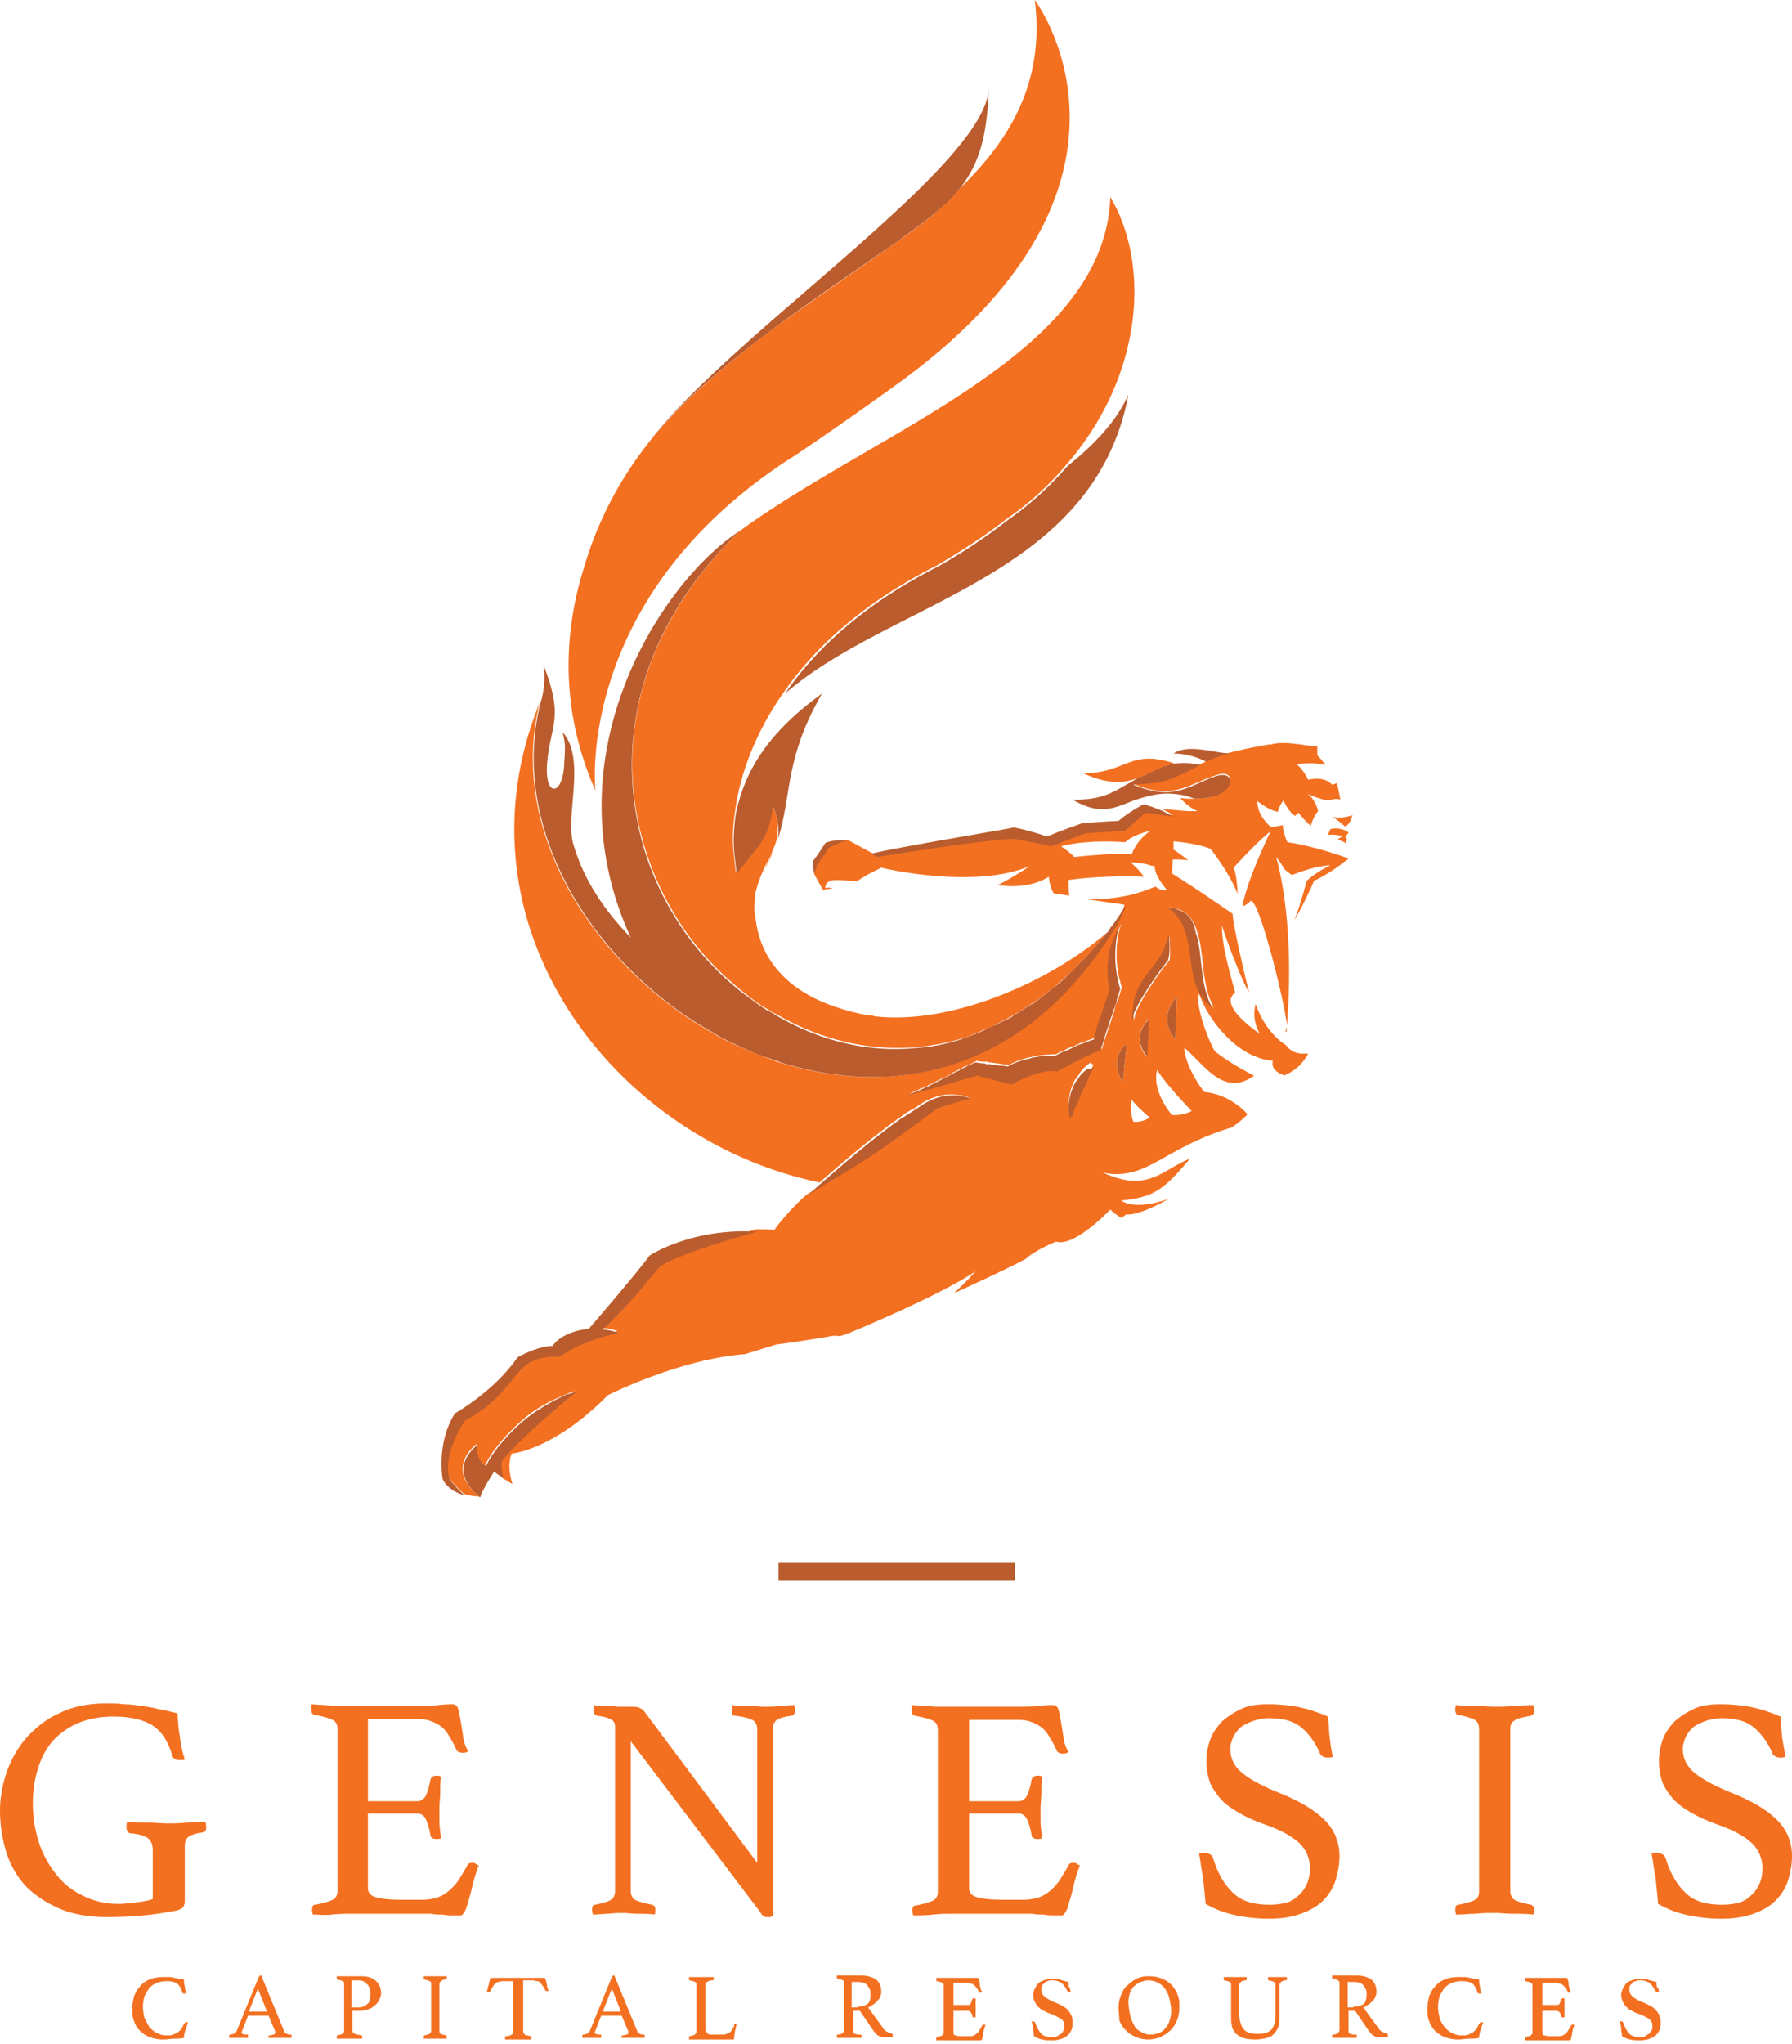 <svg width="100" height="114" viewBox="0 0 100 114" xmlns="http://www.w3.org/2000/svg"><g fill="none"><g fill="#F37021"><path d="M63.474 43.4c.641-.229 1.191-.55 1.879-.779.046 0 .137-.045.183-.045-2.52-.825-2.658.55-5.087.55 1.375.641 2.292.55 3.025.275Zm-1.421 8.204c-.092.092-.137.183-.183.275 0-.046.091-.137.183-.275Zm-28.827-7.516s-1.237-10.907 11.229-18.744a208.17 208.17 0 0 0 5.637-3.942C65.49 10.266 57.745 0 57.745 0c.55 4.491-1.283 7.7-4.17 10.495-.825 1.008-1.971 1.925-3.575 3.025-2.062 1.466-4.766 3.3-6.966 4.903-2.017 1.513-4.812 3.804-6.554 5.912-1.695 2.063-3.07 4.492-3.895 7.333-1.33 4.217-1.1 8.524.641 12.42Zm41.842 2.016c.321-.183.367-.595.413-.641 0 0-.596.229-1.1.092 0 0 .367.275.688.55Zm-.824.138s-.092.183-.138.32c0 0 .504-.045.825.092 0 0-.229.092-.275.184 0 0 .23.046.504.229-.046-.092-.046-.183-.046-.183l.046-.092-.091-.138c.091-.091.183-.183.183-.229a1.268 1.268 0 0 0-1.008-.183Z"/><path d="M41.292 29.606c-5.866 5.683-6.966 12.236-5.316 17.644a16.386 16.386 0 0 0 3.116 5.775c.734.87 1.559 1.65 2.43 2.337.458.367.87.687 1.374.962.138.092.275.184.413.23 2.429 1.42 5.179 2.108 8.02 1.833a14.04 14.04 0 0 0 2.337-.458c.321-.092.642-.23.963-.367.091-.046.229-.092.32-.138.23-.091.459-.183.688-.32.137-.046.23-.138.367-.184.183-.091.412-.229.595-.32.138-.092.23-.138.367-.23.23-.137.412-.275.642-.412.137-.092.229-.138.366-.23l.688-.55a1 1 0 0 0 .229-.183c.32-.275.641-.55.916-.825l.23-.229.687-.687c.367-.413.733-.825 1.1-1.283-3.116 2.704-8.57 5.178-12.924 4.72-.092 0-.183-.046-.23-.046-.503-.046-1.007-.183-1.512-.32-1.741-.505-2.887-1.238-3.666-2.109-.916-1.008-1.237-2.154-1.329-3.024 0-.092-.046-.184-.046-.23-.046-.275 0-.55 0-.825 0-.229.046-.366.046-.366.092-.367.23-.78.413-1.192.045-.091.091-.229.137-.32.138-.23.275-.459.367-.688v-.046c0-.046.045-.046.045-.091.092-.23.184-.459.23-.688.091-.504.091-1.1-.275-1.925-.138 1.283-.55 2.017-1.054 2.613-.367.458-.688.824-.963 1.237-.046-.413-.091-.78-.137-1.237-.046-.505-.046-1.238.091-2.154.23-1.788.963-4.17 2.704-6.646 1.696-2.475 4.4-4.995 8.57-7.103 1.33-.78 2.75-1.696 3.85-2.567a16.496 16.496 0 0 0 3.346-3.024c4.308-4.95 4.72-11.183 2.474-14.94-.32 8.753-12.878 12.923-20.669 18.606Z"/><path d="M71.586 46.013s-.505.137-.688.091c0 0-.687-.55-.733-1.329v-.091c.137.091.642.504 1.146.596 0 0 .045-.321.32-.642 0 0 .184.55.642.87l.183-.183s.321.413.688.734c0 0 .137-.504.412-.825 0 0-.137-.642-.595-.963 0 0 .779.367 1.237.367 0 0 .275-.138.596-.046 0-.046-.184-.916-.184-.916l-.275.091s-.366-.504-1.329-.275c0 0-.229-.504-.641-.87 0 0 .916-.138 1.604.045-.23-.32-.459-.55-.459-.55v-.504h-.045c-.321.046-1.513-.275-2.338-.137-.091 0-.137.046-.229.046h-.091a27.38 27.38 0 0 0-2.2.458c-.504.137-.917.229-1.1.366a.347.347 0 0 1-.184.092 1.334 1.334 0 0 1-.366.183c-2.154 1.192-2.475.963-3.712 1.1 2.2.917 3.024.046 4.537-.458 1.237-.458 1.1.78-.092 1.146-.32.091-.687.137-1.054.137-.275 0-.55 0-.78-.046.322.367.643.596.963.734-.595.046-1.283-.092-1.97-.092.366.138.595.32.595.32l-.641-.09-.917-.138-1.054 1.054-2.2.137-1.924.734-1.971-.413c-1.33-.046-7.745 1.008-7.745 1.008l-1.696-.916-.367.091c-.32.138-.687.321-.687.321a1.73 1.73 0 0 0-.23.367c-.183.275-.412.55-.412.55l-.183.55.504.916.55-.091c-.183-.046-.32-.046-.412 0 0 0-.046-.275.275-.413.229-.091.962 0 1.512 0 .23-.137.504-.32.779-.458l.55-.275s5.133 1.237 8.295-.092c0 0-1.1.734-1.787 1.054 0 0 1.604.321 2.841-.458 0 0 .046.55.275.917l.87.137c-.045-.412-.045-.87-.045-.87 1.512-.23 3.712-.23 4.125-.184h.091l-.045-.046c-.275-.412-.688-.733-.688-.733.183-.046.413 0 .642.046.137 0 .275.046.412.091a.982.982 0 0 0 .275.046c0 .596.688 1.33.688 1.33-.321.091-.642-.184-.642-.184-.137.046-.23.092-.367.138-.32.137-.687.229-1.008.32-1.008.23-1.925.275-2.566.23l2.2.32v.046-.046c0 .184-.321.825-.459 1.054-.046.046-.046.092-.046.092-.045.092-.137.183-.183.275-4.904 7.883-12.145 9.395-18.515 7.379-.23-.046-.413-.138-.642-.23-.733-.275-1.42-.55-2.108-.87-.229-.092-.412-.23-.641-.321-.138-.092-.321-.183-.459-.275a20.2 20.2 0 0 1-2.429-1.604c-5.361-4.125-8.753-10.678-7.103-16.911v.046c-5.133 12.465 4.079 24.473 15.582 26.856 1.42-1.238 2.979-2.567 4.537-3.667.229-.183.458-.32.733-.458l.413-.275c.87-.55 1.65-.55 2.108-.458h.137c.23.046.413.137.413.137-.413.138-1.375.413-1.833.55l-.55.413c-.413.275-.825.595-1.192.87-2.612 1.88-3.346 2.2-5.5 3.575-.916.78-1.833 1.97-1.787 1.97-.275-.045-.641-.045-1.008-.045-.504.137-3.529.962-5.087 1.741-.092.046-.23.092-.321.184 0 0-.733.962-1.604 1.925-.275.32-.596.641-.87.916l-.184.184c-.23.229-.413.412-.596.55 0 0 .413 0 .917.183 0 0-2.108.458-3.254 1.329-.642-.046-1.1.046-1.467.229-.596.275-.916.733-1.42 1.33a8.245 8.245 0 0 1-2.43 2.016s-1.191 1.787-.87 3.208c0 0 .366.55.87.962.413.138.734.138.826.138-1.971-1.65-.092-2.934-.092-2.934-.183.871.458 1.192.458 1.192.275-.687 1.146-1.696 1.97-2.429.688-.642 1.605-1.146 2.521-1.512.184-.092.367-.138.596-.184-.87.688-3.116 2.475-4.216 3.896-.046.275-.046.641.092.962.183.092.366.23.55.321-.138-.412-.275-1.1-.046-1.696 0 0 2.337-.183 5.362-3.253 0 0 3.987-2.017 7.653-2.292 1.054-.32 1.788-.55 1.788-.55.137 0 1.741-.23 3.024-.458.184-.046.367 0 .505 0l.412-.138c.23-.091 5.133-2.108 7.15-3.483 0 0-.596.688-1.238 1.238 0 0 2.658-1.192 4.033-1.925.55-.504 1.696-.963 1.696-.963 1.008.321 2.933-1.695 3.024-1.787.138.138.367.32.596.458.184-.091.275-.183.275-.183.733.046 1.88-.596 2.383-.87-.55.183-1.879.595-2.658.09 1.833-.182 2.383-.595 3.85-2.336-1.604.641-2.337 1.924-4.858.779 2.429.504 3.346-1.375 7.195-2.52 0 0 .55-.368.871-.734 0 0-.917-1.1-2.383-1.238 0 .092-1.1-1.374-1.146-2.474 1.1.916 2.2 2.795 3.896 1.558 0 0-1.375-.688-2.2-1.375-.275-.458-1.1-2.429-.871-3.208.412 1.283 2.017 3.575 4.125 3.758 0 0-.23.55.687.825v-.046c.733-.275 1.146-.917 1.283-1.192-.412.046-.916 0-1.237-.458 0 0-1.1-.596-1.696-2.291 0 0-.275.779.23 1.65 0 0-2.384-1.559-1.375-2.292-.23-.87-.78-2.704-.734-3.758 0 .138 1.008 2.933 1.513 3.758-.184-.687-.963-4.033-.917-4.4-.092-.045-1.97-1.374-3.391-2.245v-.046l.045-.733c.321 0 .642 0 .871.046-.137-.092-.458-.367-.825-.596v-.459c.642.046 1.467.184 2.063.413 0 0 1.054 1.329 1.512 2.52 0 0-.046-1.145-.23-1.466 0 0 1.467-1.604 2.063-2.017-.458.963-1.375 2.98-1.558 4.171 0 0 .275-.092.412-.275.413-.504 1.925 5.5 2.063 6.92.091-1.146.412-5.591-.596-9.395 0 0 .32.413.458.688l.413.32s1.191-.504 2.154-.55c0 0-.78.367-1.33.871 0 0-.32 1.283-.687 2.2.642-1.1 1.1-2.2 1.1-2.2 1.054-.504 1.787-1.145 1.925-1.237-.183-.092-1.879-.688-3.391-.917 0 .092-.275-.55-.275-.962Zm-8.433 1.65c-.733-.138-3.208.137-3.208.137-.183-.229-.733-.596-.733-.596 1.512-.412 3.574-.229 3.574-.229.504-.458 1.421-.641 1.421-.641-.825.55-1.054 1.329-1.054 1.329Zm2.108 5.912c-.275.275-1.558 2.016-1.925 3.024v.092c-.046.092-.046.183-.046.23a1.514 1.514 0 0 1 0-.642c0-.046 0-.138.046-.184v-.046c.23-1.695 1.467-2.108 1.88-3.62.045-.092.045-.23.091-.367-.092 0 .046 1.054-.046 1.513Zm.413 2.016-.092 2.383c-1.054-1.283.092-2.383.092-2.383Zm-1.604 1.283-.092 2.063c-.917-1.146.092-2.063.092-2.063Zm-3.072 2.476c0 .046 0 .046 0 0v.046c0 .046-.046.092-.046.138a3.15 3.15 0 0 1-.275.595c0 .046-.046.046-.046.092-.045.046-.045.092-.091.183 0 .046-.046.046-.046.092s-.046.046-.046.092v.045c-.046.138-.092.275-.183.367 0 .046-.046.092-.046.138 0 .045-.046.045-.046.091s-.046.092-.046.138c0 .046-.046.046-.046.091 0 .046 0 .046-.045.092-.046.046-.046.138-.092.183-.046.092-.046.138-.092.23v.045c0 .046 0 .046-.046.092 0 0 0 .046-.045.046 0 .046 0 .046-.046.046v.091a2.966 2.966 0 0 1-.046-1.1c.046-.366.183-.687.32-.962a.633.633 0 0 0 .138-.183c.092-.092.138-.23.23-.321.183-.23.366-.367.504-.458.091.137.183.091.137.091.046 0 .046 0 0 0Zm1.192-3.025c-.046.23-.138.413-.184.596 0 .046-.046.092-.046.138-.045.183-.137.366-.183.55-.183.504-.275.87-.275.87-.733.275-2.429 1.192-2.429 1.192-.366-.092-.962.046-1.466.23-.596.228-1.1.457-1.054.503-.688-.183-1.925-.504-1.925-.504-.825.23-1.742.504-2.704.78-.046 0-.138.045-.184.045l-.962.275c.046-.046.138-.046.183-.092.092-.045.23-.091.321-.137.046-.046.092-.046.183-.092.046 0 .092-.046.138-.046.046 0 .046-.045.092-.045.045 0 .091-.046.091-.046.046-.046.092-.046.184-.092l.275-.137c.045-.046.137-.046.183-.092.046-.046.137-.046.183-.092.138-.046.23-.091.367-.183.046-.046.091-.046.137-.092.046 0 .046-.045.092-.045l.275-.138c.046-.046.092-.046.183-.092 0 0 .046 0 .046-.045.092-.046.138-.046.23-.092.137-.046.228-.092.366-.183.046 0 .092-.046.092-.046.045 0 .091-.046.137-.046.138.046.275.046.367.046h.137c.046 0 .092 0 .138.046h.137c.23.045.413.045.596.091.137 0 .275.046.412.046.367-.23.871-.367 1.284-.458.045 0 .091 0 .137-.046.688-.092 1.238-.092 1.192-.092.137-.091.275-.137.458-.229s.367-.183.55-.229c.046 0 .046-.046.092-.046.045-.046.137-.046.183-.092.367-.137.733-.274.916-.32.046-.275.23-.78.367-1.284 0-.045.046-.091.046-.137.23-.687.458-1.375.458-1.375a4.85 4.85 0 0 1 .459-3.345l.091-.184c0 .046 0 .092-.046.138-.504 1.833.092 3.345.092 3.345v.046c-.046.092-.092.32-.183.55v.092c-.138.229-.184.412-.23.595 0-.045 0-.045 0 0Zm.458 4.033c-.825-1.42.229-2.154.229-2.154l-.23 2.154Zm.596 2.2c-.184-.504-.138-.916-.092-1.237.23.367 1.008 1.008 1.008 1.008-.504.32-.916.23-.916.23Zm3.254-.595c-.459.274-1.1.229-1.1.229-.734-.917-1.009-1.834-.825-2.521.458.78 1.879 2.246 1.925 2.292Zm.32-9.946c.413 1.238.184 2.842.917 4.171-.32-.23-.596-.504-.733-.825-.367-.642-.413-1.375-.504-2.108-.092-.642-.184-1.283-.505-1.833-.137-.275-.366-.504-.641-.734-.046-.045-.092-.091-.138-.091.046 0 .092 0 .138.046h.091c.092.045.23.045.367.091.367.138.78.459 1.008 1.283Z"/><path d="M71.768 57.287c0 .183-.045.275-.045.275.092 0 .092-.092.046-.275Zm-28.643-9.716c-.137.23-.229.458-.366.687-.046.138-.092.23-.138.321.184-.366.367-.687.504-1.008Z"/></g><g fill="#BA5C2D"><path d="M67.507 42.393c.183-.092.596-.23 1.1-.367-.917-.046-2.292-.55-3.117 0 .642 0 1.283.183 1.833.458.046-.045.138-.045.184-.091Zm.275.917c-1.513.55-2.292 1.374-4.537.458 1.191-.138 1.558.091 3.712-1.1a3.825 3.825 0 0 0-1.604-.046c-.688.183-1.238.55-1.88.779-.274.183-.55.32-.87.504-.687.413-1.467.733-2.75.688 1.604.962 2.43.412 3.437.045 1.192-.412 1.88-.458 2.796-.275.23.046.413.138.596.184.366 0 .733-.046 1.054-.138 1.146-.275 1.283-1.512.046-1.1Zm-21.907-4.63c-3.3 2.384-4.354 4.583-4.812 6.692-.137.916-.137 1.65-.092 2.154l.138 1.237c.275-.412.596-.78.962-1.237.505-.596.963-1.33 1.054-2.613.321.825.367 1.421.275 1.925.78-2.383.367-4.537 2.475-8.157Zm-2.063 0c5.959-5.178 17.233-6.461 19.158-16.681-.367.825-1.146 2.2-3.392 3.987a17.958 17.958 0 0 1-3.345 3.024 31.17 31.17 0 0 1-3.85 2.567c-4.17 2.108-6.874 4.629-8.57 7.104Zm-.778-20.256c2.154-1.604 4.858-3.437 6.966-4.904 1.604-1.146 2.795-2.016 3.575-3.025 1.054-1.329 1.512-2.887 1.604-5.545-.23 4.4-14.666 13.886-19.065 19.844.091-.137.229-.32.366-.458 1.696-2.108 4.537-4.4 6.554-5.912Z"/><path d="M62.145 51.88c.046-.092.137-.184.183-.276 0 0 .046-.045.046-.091.137-.275.458-.871.458-1.054v.046c-.092.137-.641.962-.779 1.145-.092.092-.137.184-.23.321 0 .046-.045.046-.045.046-.367.458-.733.87-1.1 1.283l-.687.688-.23.229c-.32.32-.595.596-.916.825-.092.045-.183.137-.23.183l-.687.55c-.137.092-.229.183-.366.23-.23.137-.413.274-.642.412-.137.091-.229.137-.366.229-.184.137-.413.229-.596.32-.138.046-.23.138-.367.184-.23.091-.458.183-.687.32-.092.046-.23.092-.321.138-.321.138-.642.23-.963.367-.779.229-1.558.412-2.337.458-2.841.32-5.637-.412-8.02-1.833a1.858 1.858 0 0 0-.413-.23c-.458-.274-.916-.64-1.374-.962a16.696 16.696 0 0 1-2.43-2.337 16.386 16.386 0 0 1-3.116-5.775c-1.604-5.5-.504-12.053 5.362-17.69-4.308 2.75-10.77 12.512-6.095 22.686-1.42-1.467-2.612-3.162-3.208-5.225-.458-1.604.733-4.766-.596-6.232.183.687.138.962.092 1.741-.046 1.742-1.054 1.97-.963.138.138-2.246 1.009-2.567-.183-5.592.092.825 0 1.421-.137 1.971v-.046c-1.65 6.233 1.74 12.787 7.103 16.911a20.2 20.2 0 0 0 2.43 1.604c.137.092.32.184.457.275.23.092.413.23.642.321.687.32 1.375.642 2.108.87.23.092.413.138.642.23 6.416 2.016 13.657.504 18.56-7.379Z"/></g><g fill="#BA5C2D"><path d="M65.72 50.733a.863.863 0 0 0-.368-.091h-.091c-.046 0-.092 0-.138-.046.046.046.092.091.138.091.275.23.504.459.641.734.321.55.413 1.191.505 1.833.091.733.183 1.466.504 2.108.183.32.412.596.733.825-.733-1.33-.504-2.979-.917-4.17-.137-.826-.55-1.146-1.008-1.284Zm-.505 1.329c0 .138-.046.23-.092.367-.412 1.558-1.65 1.925-1.879 3.62v.046c0 .046 0 .138-.045.184 0 .183-.046.458 0 .641 0-.091.045-.137.045-.229v-.092c.413-1.054 1.696-2.75 1.925-3.024.183-.459.046-1.513.046-1.513Zm.367 5.912.091-2.383s-1.145 1.1-.091 2.383Zm-1.559.963.092-2.063c-.046 0-1.054.917-.092 2.063Zm-1.374 1.42.229-2.154s-1.054.734-.23 2.154Zm-.321-4.537v-.091c.091-.23.137-.459.183-.55v-.046s-.55-1.513-.092-3.346c0-.046 0-.091.046-.137 0 0-.046.046-.091.183a4.85 4.85 0 0 0-.459 3.346c0 .045-.229.687-.458 1.375 0 .045-.046.091-.046.137a8.407 8.407 0 0 0-.366 1.283c-.184.046-.505.184-.917.321-.046.046-.138.046-.183.092-.046 0-.046.046-.092.046-.183.091-.367.183-.55.229-.183.091-.32.183-.458.229 0 0-.55-.046-1.192.091-.046 0-.092 0-.137.046-.459.092-.917.23-1.284.459-.137-.046-.275-.046-.412-.046-.183-.046-.367-.046-.596-.092h-.137c-.046 0-.092 0-.138-.046h-.137c-.092 0-.23-.046-.367-.046-.046 0-.092.046-.137.046-.046 0-.046.046-.092.046-.092.046-.23.092-.367.183-.091.046-.137.046-.229.092 0 0-.046 0-.046.046-.046.046-.091.046-.183.092l-.275.137c-.046 0-.046.046-.092.046-.045.046-.091.046-.137.092-.138.045-.23.091-.367.183-.046.046-.137.046-.183.092-.046.045-.138.045-.183.091l-.275.138c-.046.046-.092.046-.184.091-.046 0-.091.046-.091.046-.046 0-.092.046-.092.046-.046 0-.092.046-.138.046-.045.046-.091.046-.183.092a2.11 2.11 0 0 0-.32.137c-.046.046-.138.046-.184.092l.962-.275c.046 0 .138-.046.184-.046.962-.275 1.879-.55 2.704-.78 0 0 1.237.322 1.925.505-.046 0 .458-.275 1.054-.504.504-.184 1.1-.321 1.466-.23 0 0 1.696-.916 2.43-1.191 0 0 .137-.367.274-.87.046-.184.138-.367.183-.55 0-.047.046-.092.046-.138.046-.183.138-.367.184-.55v-.046c.137-.275.183-.458.229-.596Zm-1.971 4.079c-.092.092-.137.183-.23.32a.633.633 0 0 0-.137.184c-.137.275-.275.596-.32.963-.046.32-.046.687.045 1.1v-.092s0-.046.046-.046c0 0 0-.046.046-.046 0-.046 0-.046.046-.091v-.046c.046-.046.046-.138.092-.23.045-.045.045-.137.091-.183 0-.046 0-.046.046-.091 0-.046.046-.046.046-.092s.046-.092.046-.138c0-.045.046-.045.046-.091s.045-.092.045-.138c.046-.137.092-.275.184-.366v-.046c0-.046.046-.046.046-.092s.045-.046.045-.091c.046-.046.046-.138.092-.184 0-.046.046-.046.046-.091.092-.275.183-.459.275-.596 0-.046.046-.092.046-.138v-.046s-.046.046-.138.092c-.091-.092-.275.046-.504.275Zm-6.645 1.238h-.092c-.458-.092-1.237-.092-2.108.458l-.412.275c-.23.137-.459.32-.734.458-1.558 1.1-3.116 2.429-4.537 3.666-.229.184-.55.505-.779.688 2.154-1.375 2.887-1.65 5.5-3.575.412-.275.824-.596 1.191-.87l.55-.413c.413-.138 1.42-.458 1.833-.55 0 0-.137-.092-.412-.138Zm-17.462 8.89c-.962 1.284-3.39 4.08-3.39 4.08-1.605.183-2.017.962-2.017.962-.87 0-1.97.641-1.97.641-1.285 1.88-3.485 3.117-3.485 3.117-1.054 1.65-.687 3.666-.687 3.666.229.504.779.78 1.237.917-.504-.413-.87-.963-.87-.963-.367-1.42.87-3.208.87-3.208 1.283-.687 1.925-1.42 2.43-2.016.503-.596.824-1.1 1.42-1.33.366-.183.825-.229 1.466-.229 1.146-.87 3.254-1.329 3.254-1.329-.504-.183-.916-.183-.916-.183.183-.137.412-.32.595-.55l.184-.183c.275-.275.596-.596.87-.917.23-.229.413-.458.596-.687.55-.688 1.009-1.192 1.009-1.192.091-.046.183-.091.32-.183 1.559-.78 4.583-1.604 5.087-1.742-3.666-.229-6.003 1.33-6.003 1.33Z"/><path d="M29.101 79.331c-.825.733-1.695 1.741-1.97 2.429 0 0-.642-.321-.459-1.192 0 0-1.879 1.283.092 2.933h.046c.046-.32.733-1.375.733-1.375s0-.045.046-.045c.137.137.32.229.504.366-.092-.366-.137-.687-.092-.962 1.146-1.375 3.346-3.208 4.217-3.896-.184.046-.367.138-.596.184-.917.412-1.833.962-2.52 1.558Zm19.478-31.714.367.183s6.416-1.054 7.745-1.008l1.97.412 1.925-.733 2.2-.137 1.146-1.009.916.138.642.091s-.275-.137-.596-.32c-.366-.138-.779-.321-1.1-.367 0 0-.87.458-1.375.917 0 0-1.054.045-2.062.137 0 0-1.283.458-1.925.733 0 0-1.237-.412-1.879-.504 0 .046-5.728.963-7.974 1.467Zm-2.979.596s.23-.275.412-.55c.092-.138.184-.275.23-.367 0 0 .366-.183.687-.32l.367-.093s-.78-.091-1.238.138c0 0-.412.642-.687 1.008 0 0-.046.459.091.688 0 0 .092-.321.138-.504Z"/></g><path fill="#BA5C2D" d="M43.446 87.168h13.199v1H43.446z"/><path d="M9.624 106.6c-.55.092-1.054.183-1.65.229-.55.046-1.191.092-1.97.092-1.009 0-1.88-.138-2.658-.459-.734-.32-1.375-.733-1.88-1.237a4.851 4.851 0 0 1-1.1-1.879A7.872 7.872 0 0 1 0 100.963c0-.688.137-1.42.367-2.108a5.785 5.785 0 0 1 1.1-1.925c.503-.55 1.1-1.055 1.833-1.375.733-.367 1.604-.55 2.612-.55.367 0 .687 0 1.008.046.321 0 .642.046.963.091.32.046.641.092.962.184.32.046.688.137 1.054.229.046.412.046.825.138 1.283.045.458.137.87.275 1.283-.046.046-.092.046-.138.046h-.183c-.183 0-.321-.091-.367-.229-.229-.779-.596-1.375-1.1-1.696-.504-.32-1.237-.504-2.2-.504-.779 0-1.42.138-1.97.367-.55.23-1.054.596-1.42 1.008-.368.413-.643.963-.826 1.558a6.514 6.514 0 0 0-.275 1.925c0 .825.138 1.558.367 2.246a5.672 5.672 0 0 0 1.008 1.787c.413.504.917.871 1.512 1.146a4.333 4.333 0 0 0 1.88.412c.32 0 .687-.045 1.054-.091.366-.046.641-.092.87-.184v-2.704c0-.32-.091-.55-.275-.687-.183-.137-.504-.23-.962-.275-.092 0-.138-.046-.183-.137-.046-.092-.046-.138-.046-.23 0-.091 0-.183.046-.275.32.046.733.046 1.145.046.413 0 .78.046 1.1.046.321 0 .642 0 1.054-.046.413 0 .734-.046 1.054-.046.046.138.046.23.046.275 0 .138 0 .184-.046.23-.045.045-.091.045-.137.091-.367.046-.642.138-.78.23-.137.091-.228.274-.228.504v3.162c0 .091-.046.183-.092.275-.138.137-.32.183-.596.229Zm10.908-10.678v4.537h2.75c.229 0 .412-.138.504-.367.091-.23.183-.504.229-.825.045-.137.137-.229.32-.229h.138c.046 0 .092.046.137.046-.045.275-.045.55-.045.87 0 .321-.046.642-.046.871v.734c0 .275.046.595.091.962-.091.046-.183.046-.275.046-.183 0-.32-.092-.32-.23a3.554 3.554 0 0 0-.23-.824c-.091-.23-.274-.367-.504-.367h-2.75v4.17c0 .23.138.413.459.505.32.091.825.137 1.558.137h.963c.32 0 .641-.046.916-.137.275-.092.458-.23.688-.413.183-.183.366-.366.504-.595.137-.23.32-.505.458-.78.046-.091.137-.137.275-.137.046 0 .137 0 .183.046a.347.347 0 0 0 .184.091c-.092.23-.184.505-.275.825-.092.321-.138.596-.23.917-.091.275-.137.504-.229.733-.091.184-.183.321-.275.321h-.412c-.183 0-.367 0-.596-.046-.229 0-.412 0-.642-.046h-4.445c-.32 0-.687 0-1.1.046-.412.046-.687 0-1.054 0-.046-.137-.046-.229-.046-.275 0-.183.046-.275.184-.275.458-.091.779-.183.962-.275.183-.091.275-.275.275-.504v-9.028c0-.23-.092-.413-.275-.504-.183-.092-.504-.184-1.008-.275-.138-.046-.184-.138-.184-.321v-.138c0-.046 0-.091.046-.137.504.046.917.046 1.283.091h4.4c.55 0 1.008 0 1.375-.045.412-.046.642-.046.78-.046.137 0 .274.091.32.275.046.183.092.412.137.687.046.275.092.55.138.871.046.32.137.55.275.78-.092.09-.183.09-.321.09-.137 0-.275-.045-.32-.137-.138-.32-.276-.55-.413-.779-.138-.229-.275-.412-.459-.55a2.1 2.1 0 0 0-.641-.32c-.23-.092-.55-.092-.917-.092h-2.52v.046Zm21.723 7.973v-7.422c0-.275-.092-.459-.275-.55-.183-.092-.504-.184-.963-.23-.137 0-.183-.091-.183-.32 0-.092 0-.184.046-.275.275.045.596.045.917.045.32 0 .595.046.87.046s.55 0 .825-.046c.275 0 .55-.045.825-.045.046.137.046.229.046.275 0 .183-.046.275-.183.32-.413.046-.688.138-.825.23-.138.091-.23.275-.23.504v10.448c-.045 0-.045 0-.137.046h-.137c-.092 0-.138 0-.23-.046-.091-.046-.137-.138-.229-.275l-7.195-9.487v8.341c0 .23.092.413.23.504.183.092.503.184.962.275.137.046.183.138.183.275 0 .092 0 .184-.046.275-.275-.046-.596-.046-.916-.046-.321 0-.596-.045-.825-.045-.23 0-.505 0-.825.045-.321 0-.596.046-.871.046-.046-.137-.046-.229-.046-.275 0-.183.046-.275.183-.275.413-.091.734-.183.871-.275.138-.091.23-.275.23-.504v-9.119c0-.183-.047-.32-.184-.412-.138-.092-.412-.184-.825-.23-.137-.045-.183-.137-.183-.32v-.276c.229.045.458.045.687.045.183 0 .413 0 .596.046h.55c.32 0 .55 0 .687.046a.959.959 0 0 1 .275.183l6.325 8.479Zm11.824-7.973v4.537h2.75c.229 0 .412-.138.504-.367.091-.23.183-.504.229-.825.046-.137.137-.229.32-.229h.138c.046 0 .092.046.138.046-.046.275-.046.55-.046.87 0 .321-.046.642-.046.871v.734c0 .275.046.595.092.962-.092.046-.184.046-.275.046-.184 0-.321-.092-.321-.23a3.554 3.554 0 0 0-.23-.824c-.09-.23-.274-.367-.503-.367h-2.75v4.17c0 .23.137.413.458.505.32.091.825.137 1.558.137h.963c.32 0 .641-.046.916-.137.275-.092.459-.23.688-.413.183-.183.366-.366.504-.595.137-.23.32-.505.458-.78.046-.091.138-.137.275-.137.046 0 .138 0 .183.046a.347.347 0 0 0 .184.091c-.092.23-.184.505-.275.825-.092.321-.138.596-.23.917-.091.275-.137.504-.228.733-.092.184-.184.321-.275.321h-.413c-.183 0-.367 0-.596-.046-.229 0-.412 0-.641-.046h-4.446c-.32 0-.687 0-1.1.046-.412.046-.779.046-1.1.046-.045-.137-.045-.23-.045-.275 0-.183.045-.275.183-.275.458-.092.779-.183.962-.275.184-.092.275-.275.275-.504v-9.028c0-.23-.091-.413-.275-.505-.183-.091-.504-.183-1.008-.275-.137-.045-.183-.137-.183-.32v-.138c0-.046 0-.092.046-.137.504.045.916.045 1.283.091h4.399c.55 0 1.009 0 1.375-.046.413-.045.642-.045.78-.045.137 0 .274.091.32.275.046.183.092.412.138.687.046.275.091.55.137.87.046.322.138.55.275.78-.091.092-.183.092-.32.092-.138 0-.276-.046-.321-.138a6.06 6.06 0 0 0-.413-.779c-.137-.23-.275-.412-.458-.55a2.1 2.1 0 0 0-.642-.32c-.229-.092-.55-.092-.916-.092h-2.475Zm20.302 2.062c-.137.046-.229.046-.275.046-.137 0-.275-.046-.32-.092-.092-.046-.138-.137-.138-.183-.32-.688-.687-1.146-1.1-1.467-.412-.32-1.008-.458-1.741-.458-.275 0-.55.046-.825.137a3.16 3.16 0 0 0-.688.321c-.183.138-.32.321-.458.55-.092.23-.183.458-.183.688 0 .55.229 1.008.687 1.375.458.366 1.146.733 2.062 1.1 1.146.458 1.971.962 2.521 1.512.55.55.825 1.237.825 2.016 0 .504-.092.917-.23 1.375-.137.413-.366.78-.687 1.1-.32.32-.733.55-1.237.733-.504.184-1.1.275-1.787.275a9.007 9.007 0 0 1-2.017-.229 5.782 5.782 0 0 1-1.512-.596c-.046-.504-.092-.962-.138-1.42-.091-.459-.137-.917-.229-1.375.092-.046.183-.046.32-.046.138 0 .23.046.322.092.091.045.137.183.183.32.275.871.687 1.467 1.146 1.88.458.412 1.1.595 1.97.595.367 0 .688-.046 1.009-.137.275-.092.504-.275.687-.459.183-.183.32-.412.413-.641a2.14 2.14 0 0 0 .137-.78c0-.595-.23-1.1-.642-1.466-.412-.366-1.008-.687-1.787-.962-.504-.184-.962-.367-1.375-.596-.412-.23-.779-.458-1.054-.733a3.67 3.67 0 0 1-.687-.963 3.566 3.566 0 0 1 0-2.52c.137-.367.412-.734.687-1.009a4.464 4.464 0 0 1 1.1-.687c.413-.183.917-.23 1.42-.23.55 0 1.1.047 1.605.138a8.31 8.31 0 0 1 1.741.55c.046.367.046.734.092 1.146.046.367.092.733.183 1.1Zm9.899 7.471c0 .228.092.412.23.503.183.092.458.184.916.275.138.046.184.138.184.275 0 .092 0 .184-.046.275-.367-.046-.734-.046-1.1-.046-.367 0-.733-.045-1.054-.045-.321 0-.688 0-1.054.045-.367 0-.734.046-1.1.046-.046-.137-.046-.229-.046-.275 0-.183.046-.275.183-.275.459-.091.78-.183.917-.275.183-.091.229-.275.229-.504v-9.028c0-.23-.092-.413-.23-.504-.183-.092-.457-.184-.916-.275-.091 0-.137-.046-.137-.092-.046-.046-.046-.138-.046-.183 0-.092 0-.184.046-.275a8.83 8.83 0 0 0 1.1.045c.366 0 .733.046 1.054.046.275 0 .641 0 1.008-.046.367 0 .78-.045 1.146-.045.046.137.046.229.046.275 0 .183-.046.275-.184.32-.458.092-.779.138-.916.275-.184.092-.23.275-.23.505v8.982Zm15.353-7.471c-.137.046-.229.046-.275.046-.137 0-.275-.046-.32-.092-.092-.046-.138-.137-.138-.183-.32-.688-.687-1.146-1.1-1.467-.412-.32-1.008-.458-1.741-.458-.275 0-.55.046-.825.137a3.16 3.16 0 0 0-.688.321c-.183.138-.32.321-.458.55-.092.23-.183.458-.183.688 0 .55.229 1.008.687 1.375.458.366 1.146.733 2.062 1.1 1.146.458 1.971.962 2.521 1.512.55.55.825 1.237.825 2.016 0 .504-.092.917-.23 1.375-.137.413-.366.78-.687 1.1-.32.32-.733.55-1.237.733-.504.184-1.1.275-1.787.275a9.007 9.007 0 0 1-2.017-.229 5.782 5.782 0 0 1-1.512-.596c-.046-.504-.092-.962-.138-1.42-.091-.459-.137-.917-.229-1.375.092-.046.183-.046.321-.046.137 0 .23.046.32.092.092.045.138.183.184.32.275.871.688 1.467 1.146 1.88.458.412 1.1.595 1.97.595.367 0 .688-.046 1.009-.137.275-.092.504-.275.687-.459.184-.183.321-.412.413-.641a2.14 2.14 0 0 0 .137-.78c0-.595-.229-1.1-.641-1.466-.413-.366-1.009-.687-1.788-.962-.504-.184-.962-.367-1.375-.596-.412-.23-.779-.458-1.054-.733a3.67 3.67 0 0 1-.687-.963 3.566 3.566 0 0 1 0-2.52c.137-.367.412-.734.687-1.009a4.464 4.464 0 0 1 1.1-.687c.413-.183.917-.23 1.42-.23.55 0 1.1.047 1.605.138a8.31 8.31 0 0 1 1.741.55c.046.367.046.734.092 1.146.046.367.138.733.183 1.1ZM9.121 113.75a2.14 2.14 0 0 1-.78-.138 1.648 1.648 0 0 1-.55-.366 1.34 1.34 0 0 1-.32-.55c-.092-.231-.092-.459-.092-.688 0-.183.046-.412.092-.641.091-.23.183-.413.32-.55.138-.184.321-.322.55-.413.23-.092.459-.137.78-.137h.32c.092 0 .184 0 .275.045.092 0 .184.046.275.046.092 0 .184.046.275.046 0 .092 0 .23.046.367 0 .137.046.275.092.412h-.185l-.044-.046a1.04 1.04 0 0 0-.276-.504c-.137-.091-.32-.137-.595-.137-.23 0-.413.046-.55.091a1.6 1.6 0 0 0-.413.275c-.091.138-.182.275-.275.459a2.322 2.322 0 0 0-.091.596c0 .229.046.458.091.641.092.183.184.367.275.504.138.138.275.275.413.321.183.092.32.138.55.138.137 0 .275 0 .366-.046l.275-.138.184-.183.137-.275c.046-.046.046-.092.138-.092h.091l-.137.413a1.356 1.356 0 0 0-.092.458c-.183.046-.366.046-.504.046-.229 0-.412.046-.641.046Zm5.866-1.329h-1.146l-.32.825c0 .045-.047.091-.047.091 0 .092.092.138.321.138.046 0 .046 0 .046.046v.137h-1.055v-.137l.047-.046c.091 0 .183-.046.229-.046.046-.046.092-.046.137-.138l1.238-3.024c.046-.046.046-.092.091-.092h.046l1.283 3.116c0 .046.046.092.138.138.092.046.137.046.23.046 0 0 .045 0 .045.046v.137h-1.283v-.137h.046c.091 0 .183-.046.229-.046a.099.099 0 0 0 .091-.092v-.092l-.366-.87Zm-.092-.23-.504-1.283-.504 1.283h1.008Zm4.766 0v1.055c0 .091.046.137.138.183.091.046.183.046.366.092.046 0 .046.045.046.091v.092h-1.42v-.092c0-.046 0-.091.045-.091.138-.046.23-.046.275-.092.046-.046.092-.092.092-.138v-2.658c0-.091-.046-.137-.092-.137-.045-.046-.137-.046-.275-.092-.045 0-.045-.046-.045-.092v-.091h1.374c.367 0 .642.091.825.275a.933.933 0 0 1 .275.687.85.85 0 0 1-.091.321c-.046.138-.138.23-.23.32a.998.998 0 0 1-.366.23c-.138.046-.32.092-.458.092h-.459v.045Zm.275-.229c.23 0 .413-.045.55-.183.138-.092.184-.275.184-.55 0-.092 0-.23-.046-.32-.046-.092-.046-.184-.138-.23-.046-.092-.137-.137-.229-.183-.092-.046-.23-.046-.367-.046h-.275v1.512h.321Zm4.583 1.329c0 .092.046.138.092.138.046.046.137.046.275.092.046 0 .046.045.046.091v.092h-1.283v-.092c0-.046 0-.091.045-.091.138-.046.23-.046.275-.092.046-.046.092-.092.092-.138v-2.658c0-.091-.046-.137-.092-.137-.046-.046-.137-.046-.275-.092 0 0-.046 0-.046-.046v-.137h1.284v.091c0 .046 0 .092-.046.092-.138 0-.23.046-.275.092-.046.046-.092.091-.092.137v2.658Zm4.675-2.796v2.796c0 .092.046.138.092.184.045.046.183.046.32.091.046 0 .046.046.046.092v.092h-1.466v-.092c0-.046 0-.092.045-.092.138 0 .275-.045.321-.091.092-.046.092-.092.092-.184v-2.795h-.55c-.092 0-.183 0-.275.046-.092 0-.138.045-.183.091a.633.633 0 0 0-.138.184.943.943 0 0 0-.137.229s0 .046-.046.046h-.046c-.046 0-.092 0-.092-.046.046-.138.046-.23.092-.321 0-.092.046-.183.046-.23 0-.045.046-.09.046-.137 0-.046.045-.046.091-.046h2.888c.045 0 .045 0 .091.046 0 .046.046.092.046.138 0 .046.046.137.046.229s.046.183.092.32h-.138s-.046 0-.046-.045a1.002 1.002 0 0 0-.137-.23c-.046-.045-.092-.137-.138-.183-.046-.045-.091-.091-.183-.091s-.138-.046-.275-.046h-.504v.046Zm5.499 1.926h-1.144l-.321.825c0 .045-.046.091-.046.091 0 .092.092.138.32.138.047 0 .047 0 .047.046v.137h-1.054v-.137l.045-.046c.092 0 .184-.046.23-.046.045-.046.091-.046.137-.138l1.236-3.024c.046-.046.046-.092.092-.092h.046l1.283 3.116c0 .046.046.092.138.138a.413.413 0 0 0 .229.046s.046 0 .046.046v.137h-1.284v-.137h.046c.092 0 .184-.046.23-.046a.099.099 0 0 0 .091-.092v-.092l-.367-.87Zm-.045-.23-.505-1.283-.504 1.283h1.009Zm4.766 1.1c0 .046.046.092.091.138.046.046.138.046.23.046h.55c.091 0 .183 0 .275-.046.091-.046.137-.046.183-.092a.633.633 0 0 0 .137-.183c.046-.092.092-.138.092-.23 0-.045.046-.045.046-.045h.046s.046 0 .046.046c-.046.091-.046.229-.092.32 0 .138-.046.23-.046.413 0 .046 0 .046-.046.092h-2.475v-.092c0-.046 0-.092.046-.092.138-.045.23-.045.275-.091.046-.046.092-.092.092-.138v-2.658c0-.092-.046-.137-.092-.137-.046-.046-.137-.046-.275-.092 0 0-.046 0-.046-.046v-.137h1.375v.091c0 .046 0 .092-.046.092-.137 0-.275.046-.32.092-.092.045-.092.091-.092.183v2.566h.046Zm8.57-1.146h-.367v1.146c0 .092.046.138.092.138.092.046.183.046.32.046.047 0 .047.046.047.091v.092h-1.375v-.092c0-.045 0-.091.046-.091.137 0 .229-.046.275-.092.045-.046.091-.092.091-.137v-2.659c0-.045-.046-.137-.091-.137-.046-.046-.138-.046-.275-.092-.046 0-.046-.046-.046-.091v-.092h1.329c.366 0 .641.092.87.23.184.182.276.366.276.687 0 .091 0 .137-.046.229-.046.091-.046.183-.138.229-.046.092-.137.137-.229.229-.092.046-.183.138-.32.183l.87 1.192c.046.092.137.137.23.183.09.046.137.046.228.092.046 0 .046.046.046.092v.091h-.595c-.092 0-.138-.046-.23-.091-.091-.046-.137-.138-.229-.23l-.78-1.145Zm-.138-.228c.23 0 .413-.046.55-.138.138-.092.184-.275.184-.55 0-.092 0-.23-.046-.275a.996.996 0 0 0-.138-.229c-.045-.046-.137-.138-.229-.138-.091-.045-.229-.045-.366-.045h-.275v1.42h.32v-.045Zm5.363-1.422v1.33h.824c.092 0 .138-.046.138-.092.046-.046.046-.137.092-.229 0-.046.045-.046.091-.046h.092v1.054h-.092c-.046 0-.091 0-.091-.046a.35.35 0 0 0-.092-.229c-.046-.046-.092-.091-.138-.091h-.824v1.237c0 .092.045.138.137.138.092.045.23.045.458.045h.275c.092 0 .184 0 .275-.045a.633.633 0 0 0 .184-.138.633.633 0 0 0 .137-.183c.046-.092.092-.138.138-.23 0-.045.045-.045.091-.045h.046s.046 0 .046.046c-.046.045-.046.137-.092.229 0 .091-.046.183-.046.275 0 .091-.045.137-.045.229a.099.099 0 0 1-.092.092h-2.474v-.092c0-.046 0-.092.045-.092.137-.046.23-.046.275-.091.046-.046.092-.092.092-.138v-2.658c0-.092-.046-.138-.092-.138-.046-.045-.138-.045-.275-.091-.046 0-.046-.046-.046-.092v-.092h2.292c.045 0 .091.046.091.092s.046.138.046.183c0 .092 0 .184.046.275a.35.35 0 0 0 .092.23c-.046 0-.046.045-.092.045s-.092 0-.092-.045c-.046-.092-.091-.184-.137-.23-.046-.045-.092-.137-.138-.137-.046-.046-.091-.092-.183-.092s-.138-.046-.275-.046h-.687v-.091Zm6.553.597h-.092c-.045 0-.091 0-.091-.046l-.046-.046c-.092-.183-.183-.32-.32-.413a.832.832 0 0 0-.505-.137c-.092 0-.183 0-.23.046-.09 0-.137.046-.182.091l-.138.138c-.046.046-.046.137-.046.23 0 .182.046.274.184.412.137.091.32.229.595.32.321.138.596.275.734.459.137.183.229.366.229.595 0 .138 0 .275-.046.413a.739.739 0 0 1-.183.32.998.998 0 0 1-.367.23c-.137.046-.32.092-.504.092-.23 0-.413 0-.596-.046a1.372 1.372 0 0 1-.458-.184c0-.137-.046-.275-.046-.412 0-.138-.046-.275-.092-.413h.092c.046 0 .092 0 .092.046 0 0 .045.046.045.092.092.23.184.412.321.55.138.137.321.183.596.183.092 0 .23 0 .275-.046.092-.045.138-.091.23-.137.09-.046.09-.138.137-.183.045-.092.045-.138.045-.23 0-.183-.045-.32-.183-.412a3.051 3.051 0 0 0-.55-.275c-.137-.046-.275-.092-.412-.183-.138-.046-.23-.138-.321-.23a.959.959 0 0 1-.183-.274.863.863 0 0 1-.092-.367c0-.138.046-.23.092-.367.045-.091.137-.229.183-.275a.739.739 0 0 1 .32-.183c.138-.046.276-.092.413-.092.184 0 .321 0 .459.046.137.046.32.092.504.138 0 .091 0 .229.045.32.046 0 .046.138.092.23Zm2.658.87c0-.229.046-.458.138-.687.091-.23.183-.413.366-.55.138-.138.321-.275.504-.367.184-.091.413-.137.642-.137.32 0 .55.046.78.137.228.092.412.23.55.367.137.183.274.367.32.55.092.23.092.412.092.687a1.9 1.9 0 0 1-.138.734 1.667 1.667 0 0 1-.366.55 2.312 2.312 0 0 1-.55.366 1.84 1.84 0 0 1-.688.138 1.83 1.83 0 0 1-.687-.138c-.184-.091-.367-.183-.55-.366a1.648 1.648 0 0 1-.367-.55c0-.23-.046-.459-.046-.734Zm1.789 1.513c.183 0 .32-.046.458-.092a.713.713 0 0 0 .367-.275.886.886 0 0 0 .229-.412c.046-.138.091-.321.091-.505 0-.229-.045-.504-.091-.687a1.53 1.53 0 0 0-.23-.55 1.082 1.082 0 0 0-.412-.367 1.22 1.22 0 0 0-.55-.137c-.137 0-.275.046-.412.092-.138.045-.23.137-.367.229a.998.998 0 0 0-.23.366 1.68 1.68 0 0 0-.09.505c0 .275.045.504.09.733.047.229.138.412.23.596.092.183.23.275.412.366a.924.924 0 0 0 .505.138Zm7.194-1.054c0 .183 0 .366-.046.55a.886.886 0 0 1-.23.412.667.667 0 0 1-.412.275 2.705 2.705 0 0 1-.641.092c-.321 0-.55-.046-.733-.092a1.6 1.6 0 0 1-.413-.275c-.092-.137-.183-.275-.183-.412-.046-.138-.046-.321-.046-.505v-1.787c0-.092-.046-.137-.092-.137-.046-.046-.137-.046-.275-.092-.046 0-.046-.046-.046-.092v-.091h1.284v.091c0 .046 0 .092-.046.092-.138 0-.23.046-.275.092-.046.045-.092.091-.092.137v1.65c0 .367.092.642.23.825.137.183.366.275.733.275.183 0 .366 0 .504-.046a.739.739 0 0 0 .32-.183c.092-.092.138-.23.184-.367.046-.137.046-.32.046-.504v-1.65c0-.092-.046-.137-.092-.137-.046-.046-.137-.046-.275-.092-.046 0-.046-.046-.046-.092v-.091h1.054v.137l-.046.046c-.137 0-.229.046-.275.092-.045.045-.091.091-.091.137v1.742Zm4.216-.276h-.366v1.146c0 .092.045.138.091.138.092.046.183.046.321.046.046 0 .046.046.046.091v.092h-1.375v-.092c0-.045 0-.091.046-.091.137 0 .229-.046.275-.092.046-.046.091-.092.091-.137v-2.659c0-.045-.045-.137-.091-.137-.046-.046-.138-.046-.275-.092-.046 0-.046-.046-.046-.091v-.092h1.329c.367 0 .642.092.87.23.184.182.276.366.276.687 0 .091 0 .137-.046.229-.046.091-.046.183-.138.229-.045.092-.137.137-.229.229-.091.046-.183.138-.32.183l.87 1.192c.046.092.138.137.23.183.091.046.137.046.228.092.046 0 .046.046.046.092v.091h-.595c-.092 0-.138-.046-.23-.091-.091-.046-.137-.138-.229-.23l-.779-1.145Zm-.092-.228c.23 0 .413-.046.55-.138.138-.092.184-.275.184-.55 0-.092 0-.23-.046-.275a1.002 1.002 0 0 0-.138-.229c-.045-.046-.137-.138-.229-.138-.091-.045-.229-.045-.366-.045h-.275v1.42h.32v-.045Zm5.867 1.833a2.14 2.14 0 0 1-.78-.138 1.648 1.648 0 0 1-.55-.366 1.34 1.34 0 0 1-.32-.55c-.092-.23-.092-.459-.092-.688 0-.183.046-.412.092-.641.091-.23.183-.413.32-.55.138-.184.321-.321.55-.413.23-.092.459-.137.78-.137h.32c.092 0 .184 0 .275.045.092 0 .184.046.275.046.092 0 .184.046.275.046 0 .092 0 .23.046.367 0 .137.046.275.092.412h-.183l-.046-.046a1.04 1.04 0 0 0-.275-.504c-.138-.091-.321-.137-.596-.137-.23 0-.412.046-.55.091a1.6 1.6 0 0 0-.412.275c-.092.138-.184.275-.275.459a2.322 2.322 0 0 0-.092.596c0 .229.046.458.092.641.045.183.183.367.275.504.137.138.275.275.412.321.183.092.32.138.55.138.137 0 .275 0 .367-.046l.275-.138.183-.183.137-.275c.046-.046.046-.092.138-.092h.092l-.138.413a1.356 1.356 0 0 0-.092.458c-.183.046-.366.046-.504.046-.275 0-.458.046-.641.046Zm4.675-3.255v1.33h.824c.092 0 .138-.046.138-.092.046-.046.046-.137.091-.229 0-.046.046-.046.092-.046h.092v1.054h-.092c-.046 0-.092 0-.092-.046a.35.35 0 0 0-.091-.229c-.046-.046-.092-.091-.138-.091h-.825v1.237c0 .092.046.138.138.138.091.045.229.045.458.045h.275c.092 0 .183 0 .275-.045a.633.633 0 0 0 .183-.138c.046-.046.092-.092.138-.183.046-.092.091-.138.137-.23 0-.045.046-.045.092-.045h.046s.046 0 .046.046c-.046.045-.046.137-.092.229 0 .091-.046.183-.046.275 0 .091-.046.137-.046.229a.099.099 0 0 1-.091.092h-2.475v-.092c0-.046 0-.092.046-.092.137-.046.229-.046.275-.091.045-.046.091-.092.091-.138v-2.658c0-.092-.046-.138-.091-.138-.046-.045-.138-.045-.275-.091-.046 0-.046-.046-.046-.092v-.092h2.292c.045 0 .091.046.091.092s.046.138.046.183c0 .092 0 .184.046.275a.35.35 0 0 0 .091.23c-.046 0-.046.045-.091.045-.046 0-.092 0-.092-.045-.046-.092-.092-.184-.137-.23-.046-.045-.092-.137-.138-.137-.046-.046-.092-.092-.183-.092-.092 0-.138-.046-.275-.046h-.688v-.091Zm6.507.597h-.092c-.045 0-.091 0-.091-.046l-.046-.046c-.092-.183-.183-.32-.32-.413a.832.832 0 0 0-.505-.137c-.092 0-.183 0-.23.046-.09 0-.137.046-.182.091l-.138.138c-.046.046-.046.137-.046.23 0 .182.046.274.184.412.137.091.32.229.595.32.321.138.596.275.734.459.137.183.229.366.229.595 0 .138 0 .275-.046.413a.739.739 0 0 1-.183.32.998.998 0 0 1-.367.23 1.64 1.64 0 0 1-.504.092c-.23 0-.413 0-.596-.046a1.372 1.372 0 0 1-.458-.184c0-.137-.046-.275-.046-.412 0-.138-.046-.275-.092-.413h.092c.046 0 .092 0 .092.046 0 0 .045.046.045.092.092.23.184.412.321.55.138.137.321.183.596.183.092 0 .23 0 .275-.046.092-.045.137-.091.23-.137.045-.046.09-.138.137-.183.045-.046.045-.138.045-.23 0-.183-.045-.32-.183-.412a3.051 3.051 0 0 0-.55-.275 1.628 1.628 0 0 1-.412-.183c-.138-.046-.23-.138-.321-.23a.93.93 0 0 1-.183-.274.863.863 0 0 1-.092-.367c0-.138.046-.23.092-.367.045-.091.137-.229.183-.275a.739.739 0 0 1 .32-.183c.138-.046.276-.092.413-.092.183 0 .321 0 .458.046.138.046.321.092.505.138 0 .091 0 .229.045.32.046 0 .092.138.092.23Z" fill="#F37021"/></g></svg>
